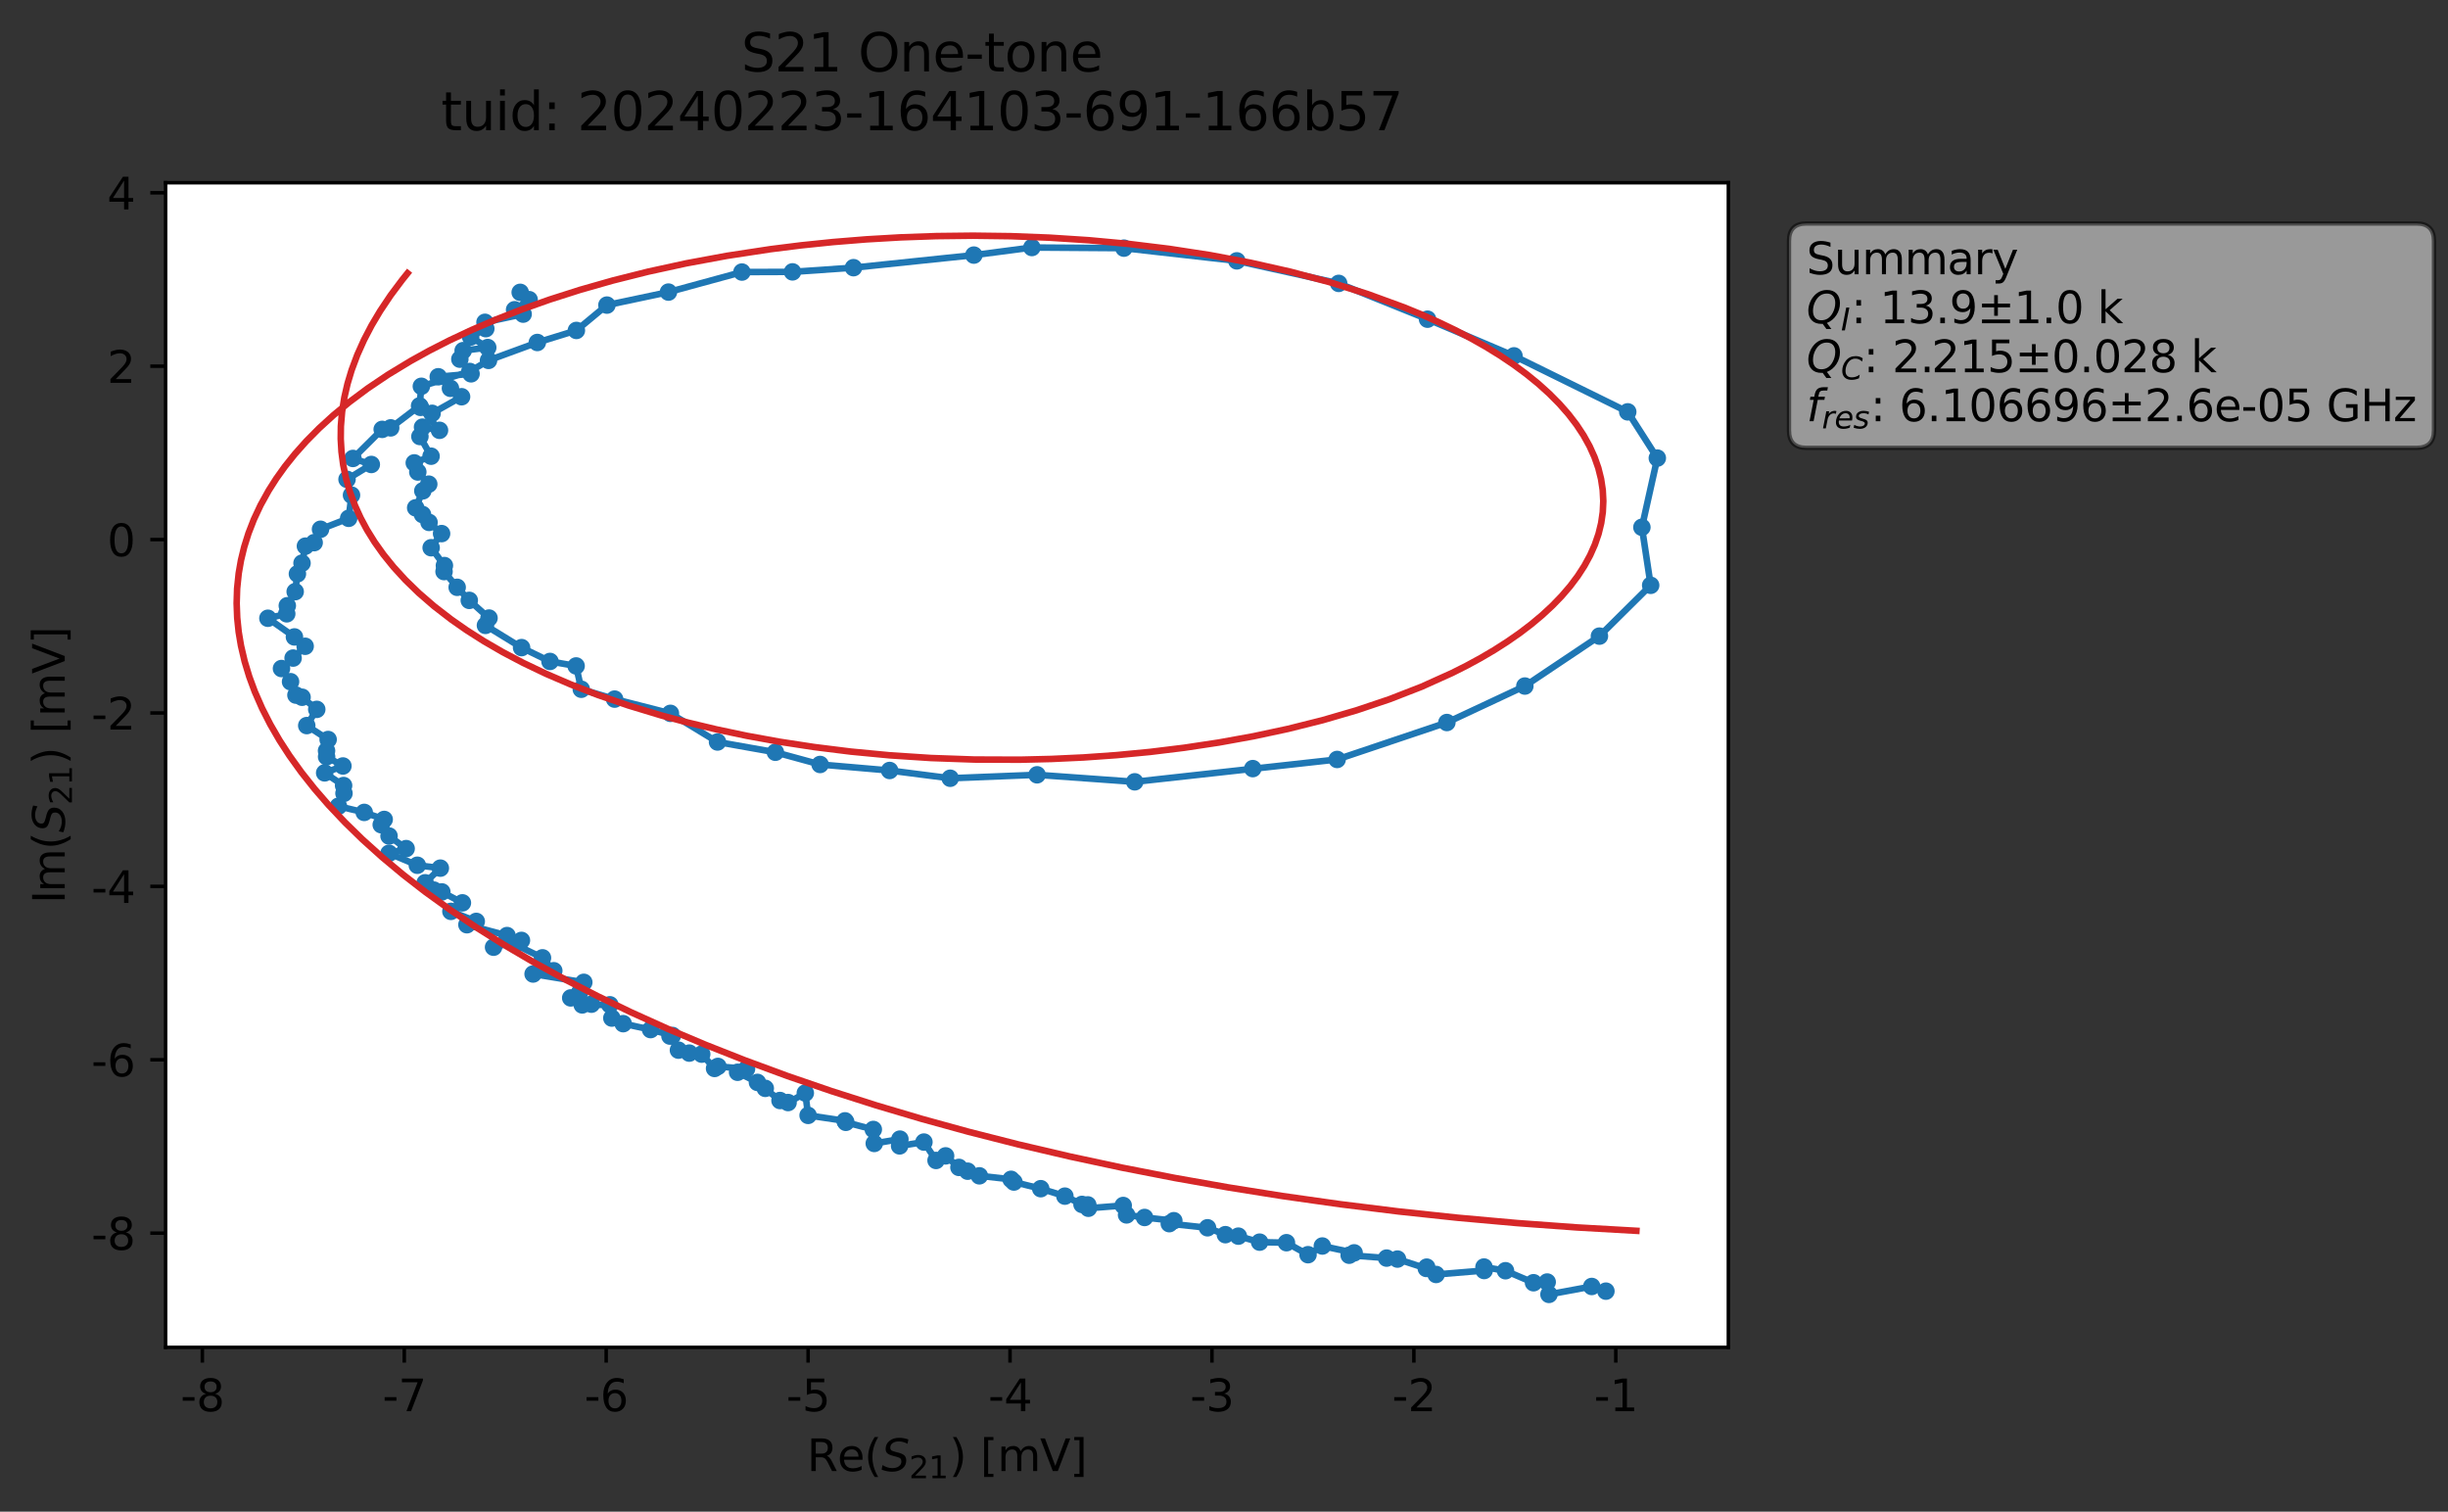<?xml version="1.0" encoding="utf-8" standalone="no"?>
<!DOCTYPE svg PUBLIC "-//W3C//DTD SVG 1.1//EN"
  "http://www.w3.org/Graphics/SVG/1.1/DTD/svg11.dtd">
<svg xmlns:xlink="http://www.w3.org/1999/xlink" width="559.424pt" height="345.428pt" viewBox="0 0 559.424 345.428" xmlns="http://www.w3.org/2000/svg" version="1.1">
 <rect x="0" y="0" width="559.424" height="345.428" fill="#333333" stroke="none"/>
 <defs>
  <style type="text/css">*{stroke-linejoin: round; stroke-linecap: butt}</style>
 </defs>
 <g id="figure_1">
  <g id="patch_1">
   <path d="M 0 345.428 
L 559.424 345.428 
L 559.424 -0 
L 0 -0 
L 0 345.428 
z
" style="fill: none; opacity: 0"/>
  </g>
  <g id="axes_1">
   <g id="patch_2">
    <path d="M 37.848 307.872 
L 394.968 307.872 
L 394.968 41.76 
L 37.848 41.76 
z
" style="fill: #ffffff"/>
   </g>
   <g id="matplotlib.axis_1">
    <g id="xtick_1">
     <g id="line2d_1">
      <defs>
       <path id="m33cc1e5e17" d="M 0 0 
L 0 3.5 
" style="stroke: #000000; stroke-width: 0.8"/>
      </defs>
      <g>
       <use xlink:href="#m33cc1e5e17" x="46.24" y="307.872" style="stroke: #000000; stroke-width: 0.8"/>
      </g>
     </g>
     <g id="text_1">
      <!-- -8 -->
      <g transform="translate(41.255 322.47) scale(0.1 -0.1)">
       <defs>
        <path id="DejaVuSans-2d" d="M 313 2009 
L 1997 2009 
L 1997 1497 
L 313 1497 
L 313 2009 
z
" transform="scale(0.016)"/>
        <path id="DejaVuSans-38" d="M 2034 2216 
Q 1584 2216 1326 1975 
Q 1069 1734 1069 1313 
Q 1069 891 1326 650 
Q 1584 409 2034 409 
Q 2484 409 2743 651 
Q 3003 894 3003 1313 
Q 3003 1734 2745 1975 
Q 2488 2216 2034 2216 
z
M 1403 2484 
Q 997 2584 770 2862 
Q 544 3141 544 3541 
Q 544 4100 942 4425 
Q 1341 4750 2034 4750 
Q 2731 4750 3128 4425 
Q 3525 4100 3525 3541 
Q 3525 3141 3298 2862 
Q 3072 2584 2669 2484 
Q 3125 2378 3379 2068 
Q 3634 1759 3634 1313 
Q 3634 634 3220 271 
Q 2806 -91 2034 -91 
Q 1263 -91 848 271 
Q 434 634 434 1313 
Q 434 1759 690 2068 
Q 947 2378 1403 2484 
z
M 1172 3481 
Q 1172 3119 1398 2916 
Q 1625 2713 2034 2713 
Q 2441 2713 2670 2916 
Q 2900 3119 2900 3481 
Q 2900 3844 2670 4047 
Q 2441 4250 2034 4250 
Q 1625 4250 1398 4047 
Q 1172 3844 1172 3481 
z
" transform="scale(0.016)"/>
       </defs>
       <use xlink:href="#DejaVuSans-2d"/>
       <use xlink:href="#DejaVuSans-38" x="36.084"/>
      </g>
     </g>
    </g>
    <g id="xtick_2">
     <g id="line2d_2">
      <g>
       <use xlink:href="#m33cc1e5e17" x="92.384" y="307.872" style="stroke: #000000; stroke-width: 0.8"/>
      </g>
     </g>
     <g id="text_2">
      <!-- -7 -->
      <g transform="translate(87.399 322.47) scale(0.1 -0.1)">
       <defs>
        <path id="DejaVuSans-37" d="M 525 4666 
L 3525 4666 
L 3525 4397 
L 1831 0 
L 1172 0 
L 2766 4134 
L 525 4134 
L 525 4666 
z
" transform="scale(0.016)"/>
       </defs>
       <use xlink:href="#DejaVuSans-2d"/>
       <use xlink:href="#DejaVuSans-37" x="36.084"/>
      </g>
     </g>
    </g>
    <g id="xtick_3">
     <g id="line2d_3">
      <g>
       <use xlink:href="#m33cc1e5e17" x="138.527" y="307.872" style="stroke: #000000; stroke-width: 0.8"/>
      </g>
     </g>
     <g id="text_3">
      <!-- -6 -->
      <g transform="translate(133.542 322.47) scale(0.1 -0.1)">
       <defs>
        <path id="DejaVuSans-36" d="M 2113 2584 
Q 1688 2584 1439 2293 
Q 1191 2003 1191 1497 
Q 1191 994 1439 701 
Q 1688 409 2113 409 
Q 2538 409 2786 701 
Q 3034 994 3034 1497 
Q 3034 2003 2786 2293 
Q 2538 2584 2113 2584 
z
M 3366 4563 
L 3366 3988 
Q 3128 4100 2886 4159 
Q 2644 4219 2406 4219 
Q 1781 4219 1451 3797 
Q 1122 3375 1075 2522 
Q 1259 2794 1537 2939 
Q 1816 3084 2150 3084 
Q 2853 3084 3261 2657 
Q 3669 2231 3669 1497 
Q 3669 778 3244 343 
Q 2819 -91 2113 -91 
Q 1303 -91 875 529 
Q 447 1150 447 2328 
Q 447 3434 972 4092 
Q 1497 4750 2381 4750 
Q 2619 4750 2861 4703 
Q 3103 4656 3366 4563 
z
" transform="scale(0.016)"/>
       </defs>
       <use xlink:href="#DejaVuSans-2d"/>
       <use xlink:href="#DejaVuSans-36" x="36.084"/>
      </g>
     </g>
    </g>
    <g id="xtick_4">
     <g id="line2d_4">
      <g>
       <use xlink:href="#m33cc1e5e17" x="184.671" y="307.872" style="stroke: #000000; stroke-width: 0.8"/>
      </g>
     </g>
     <g id="text_4">
      <!-- -5 -->
      <g transform="translate(179.686 322.47) scale(0.1 -0.1)">
       <defs>
        <path id="DejaVuSans-35" d="M 691 4666 
L 3169 4666 
L 3169 4134 
L 1269 4134 
L 1269 2991 
Q 1406 3038 1543 3061 
Q 1681 3084 1819 3084 
Q 2600 3084 3056 2656 
Q 3513 2228 3513 1497 
Q 3513 744 3044 326 
Q 2575 -91 1722 -91 
Q 1428 -91 1123 -41 
Q 819 9 494 109 
L 494 744 
Q 775 591 1075 516 
Q 1375 441 1709 441 
Q 2250 441 2565 725 
Q 2881 1009 2881 1497 
Q 2881 1984 2565 2268 
Q 2250 2553 1709 2553 
Q 1456 2553 1204 2497 
Q 953 2441 691 2322 
L 691 4666 
z
" transform="scale(0.016)"/>
       </defs>
       <use xlink:href="#DejaVuSans-2d"/>
       <use xlink:href="#DejaVuSans-35" x="36.084"/>
      </g>
     </g>
    </g>
    <g id="xtick_5">
     <g id="line2d_5">
      <g>
       <use xlink:href="#m33cc1e5e17" x="230.814" y="307.872" style="stroke: #000000; stroke-width: 0.8"/>
      </g>
     </g>
     <g id="text_5">
      <!-- -4 -->
      <g transform="translate(225.829 322.47) scale(0.1 -0.1)">
       <defs>
        <path id="DejaVuSans-34" d="M 2419 4116 
L 825 1625 
L 2419 1625 
L 2419 4116 
z
M 2253 4666 
L 3047 4666 
L 3047 1625 
L 3713 1625 
L 3713 1100 
L 3047 1100 
L 3047 0 
L 2419 0 
L 2419 1100 
L 313 1100 
L 313 1709 
L 2253 4666 
z
" transform="scale(0.016)"/>
       </defs>
       <use xlink:href="#DejaVuSans-2d"/>
       <use xlink:href="#DejaVuSans-34" x="36.084"/>
      </g>
     </g>
    </g>
    <g id="xtick_6">
     <g id="line2d_6">
      <g>
       <use xlink:href="#m33cc1e5e17" x="276.958" y="307.872" style="stroke: #000000; stroke-width: 0.8"/>
      </g>
     </g>
     <g id="text_6">
      <!-- -3 -->
      <g transform="translate(271.973 322.47) scale(0.1 -0.1)">
       <defs>
        <path id="DejaVuSans-33" d="M 2597 2516 
Q 3050 2419 3304 2112 
Q 3559 1806 3559 1356 
Q 3559 666 3084 287 
Q 2609 -91 1734 -91 
Q 1441 -91 1130 -33 
Q 819 25 488 141 
L 488 750 
Q 750 597 1062 519 
Q 1375 441 1716 441 
Q 2309 441 2620 675 
Q 2931 909 2931 1356 
Q 2931 1769 2642 2001 
Q 2353 2234 1838 2234 
L 1294 2234 
L 1294 2753 
L 1863 2753 
Q 2328 2753 2575 2939 
Q 2822 3125 2822 3475 
Q 2822 3834 2567 4026 
Q 2313 4219 1838 4219 
Q 1578 4219 1281 4162 
Q 984 4106 628 3988 
L 628 4550 
Q 988 4650 1302 4700 
Q 1616 4750 1894 4750 
Q 2613 4750 3031 4423 
Q 3450 4097 3450 3541 
Q 3450 3153 3228 2886 
Q 3006 2619 2597 2516 
z
" transform="scale(0.016)"/>
       </defs>
       <use xlink:href="#DejaVuSans-2d"/>
       <use xlink:href="#DejaVuSans-33" x="36.084"/>
      </g>
     </g>
    </g>
    <g id="xtick_7">
     <g id="line2d_7">
      <g>
       <use xlink:href="#m33cc1e5e17" x="323.101" y="307.872" style="stroke: #000000; stroke-width: 0.8"/>
      </g>
     </g>
     <g id="text_7">
      <!-- -2 -->
      <g transform="translate(318.116 322.47) scale(0.1 -0.1)">
       <defs>
        <path id="DejaVuSans-32" d="M 1228 531 
L 3431 531 
L 3431 0 
L 469 0 
L 469 531 
Q 828 903 1448 1529 
Q 2069 2156 2228 2338 
Q 2531 2678 2651 2914 
Q 2772 3150 2772 3378 
Q 2772 3750 2511 3984 
Q 2250 4219 1831 4219 
Q 1534 4219 1204 4116 
Q 875 4013 500 3803 
L 500 4441 
Q 881 4594 1212 4672 
Q 1544 4750 1819 4750 
Q 2544 4750 2975 4387 
Q 3406 4025 3406 3419 
Q 3406 3131 3298 2873 
Q 3191 2616 2906 2266 
Q 2828 2175 2409 1742 
Q 1991 1309 1228 531 
z
" transform="scale(0.016)"/>
       </defs>
       <use xlink:href="#DejaVuSans-2d"/>
       <use xlink:href="#DejaVuSans-32" x="36.084"/>
      </g>
     </g>
    </g>
    <g id="xtick_8">
     <g id="line2d_8">
      <g>
       <use xlink:href="#m33cc1e5e17" x="369.245" y="307.872" style="stroke: #000000; stroke-width: 0.8"/>
      </g>
     </g>
     <g id="text_8">
      <!-- -1 -->
      <g transform="translate(364.26 322.47) scale(0.1 -0.1)">
       <defs>
        <path id="DejaVuSans-31" d="M 794 531 
L 1825 531 
L 1825 4091 
L 703 3866 
L 703 4441 
L 1819 4666 
L 2450 4666 
L 2450 531 
L 3481 531 
L 3481 0 
L 794 0 
L 794 531 
z
" transform="scale(0.016)"/>
       </defs>
       <use xlink:href="#DejaVuSans-2d"/>
       <use xlink:href="#DejaVuSans-31" x="36.084"/>
      </g>
     </g>
    </g>
    <g id="text_9">
     <!-- Re$(S_{21})$ [mV] -->
     <g transform="translate(184.408 336.149) scale(0.1 -0.1)">
      <defs>
       <path id="DejaVuSans-52" d="M 2841 2188 
Q 3044 2119 3236 1894 
Q 3428 1669 3622 1275 
L 4263 0 
L 3584 0 
L 2988 1197 
Q 2756 1666 2539 1819 
Q 2322 1972 1947 1972 
L 1259 1972 
L 1259 0 
L 628 0 
L 628 4666 
L 2053 4666 
Q 2853 4666 3247 4331 
Q 3641 3997 3641 3322 
Q 3641 2881 3436 2590 
Q 3231 2300 2841 2188 
z
M 1259 4147 
L 1259 2491 
L 2053 2491 
Q 2509 2491 2742 2702 
Q 2975 2913 2975 3322 
Q 2975 3731 2742 3939 
Q 2509 4147 2053 4147 
L 1259 4147 
z
" transform="scale(0.016)"/>
       <path id="DejaVuSans-65" d="M 3597 1894 
L 3597 1613 
L 953 1613 
Q 991 1019 1311 708 
Q 1631 397 2203 397 
Q 2534 397 2845 478 
Q 3156 559 3463 722 
L 3463 178 
Q 3153 47 2828 -22 
Q 2503 -91 2169 -91 
Q 1331 -91 842 396 
Q 353 884 353 1716 
Q 353 2575 817 3079 
Q 1281 3584 2069 3584 
Q 2775 3584 3186 3129 
Q 3597 2675 3597 1894 
z
M 3022 2063 
Q 3016 2534 2758 2815 
Q 2500 3097 2075 3097 
Q 1594 3097 1305 2825 
Q 1016 2553 972 2059 
L 3022 2063 
z
" transform="scale(0.016)"/>
       <path id="DejaVuSans-28" d="M 1984 4856 
Q 1566 4138 1362 3434 
Q 1159 2731 1159 2009 
Q 1159 1288 1364 580 
Q 1569 -128 1984 -844 
L 1484 -844 
Q 1016 -109 783 600 
Q 550 1309 550 2009 
Q 550 2706 781 3412 
Q 1013 4119 1484 4856 
L 1984 4856 
z
" transform="scale(0.016)"/>
       <path id="DejaVuSans-Oblique-53" d="M 3859 4513 
L 3738 3897 
Q 3422 4066 3111 4152 
Q 2800 4238 2509 4238 
Q 1944 4238 1609 3991 
Q 1275 3744 1275 3334 
Q 1275 3109 1398 2989 
Q 1522 2869 2034 2731 
L 2413 2638 
Q 3053 2472 3303 2217 
Q 3553 1963 3553 1503 
Q 3553 797 2998 353 
Q 2444 -91 1538 -91 
Q 1166 -91 791 -17 
Q 416 56 38 206 
L 166 856 
Q 513 641 861 531 
Q 1209 422 1556 422 
Q 2147 422 2503 684 
Q 2859 947 2859 1369 
Q 2859 1650 2717 1795 
Q 2575 1941 2106 2059 
L 1728 2156 
Q 1081 2325 845 2545 
Q 609 2766 609 3163 
Q 609 3859 1145 4304 
Q 1681 4750 2541 4750 
Q 2875 4750 3203 4690 
Q 3531 4631 3859 4513 
z
" transform="scale(0.016)"/>
       <path id="DejaVuSans-29" d="M 513 4856 
L 1013 4856 
Q 1481 4119 1714 3412 
Q 1947 2706 1947 2009 
Q 1947 1309 1714 600 
Q 1481 -109 1013 -844 
L 513 -844 
Q 928 -128 1133 580 
Q 1338 1288 1338 2009 
Q 1338 2731 1133 3434 
Q 928 4138 513 4856 
z
" transform="scale(0.016)"/>
       <path id="DejaVuSans-20" transform="scale(0.016)"/>
       <path id="DejaVuSans-5b" d="M 550 4863 
L 1875 4863 
L 1875 4416 
L 1125 4416 
L 1125 -397 
L 1875 -397 
L 1875 -844 
L 550 -844 
L 550 4863 
z
" transform="scale(0.016)"/>
       <path id="DejaVuSans-6d" d="M 3328 2828 
Q 3544 3216 3844 3400 
Q 4144 3584 4550 3584 
Q 5097 3584 5394 3201 
Q 5691 2819 5691 2113 
L 5691 0 
L 5113 0 
L 5113 2094 
Q 5113 2597 4934 2840 
Q 4756 3084 4391 3084 
Q 3944 3084 3684 2787 
Q 3425 2491 3425 1978 
L 3425 0 
L 2847 0 
L 2847 2094 
Q 2847 2600 2669 2842 
Q 2491 3084 2119 3084 
Q 1678 3084 1418 2786 
Q 1159 2488 1159 1978 
L 1159 0 
L 581 0 
L 581 3500 
L 1159 3500 
L 1159 2956 
Q 1356 3278 1631 3431 
Q 1906 3584 2284 3584 
Q 2666 3584 2933 3390 
Q 3200 3197 3328 2828 
z
" transform="scale(0.016)"/>
       <path id="DejaVuSans-56" d="M 1831 0 
L 50 4666 
L 709 4666 
L 2188 738 
L 3669 4666 
L 4325 4666 
L 2547 0 
L 1831 0 
z
" transform="scale(0.016)"/>
       <path id="DejaVuSans-5d" d="M 1947 4863 
L 1947 -844 
L 622 -844 
L 622 -397 
L 1369 -397 
L 1369 4416 
L 622 4416 
L 622 4863 
L 1947 4863 
z
" transform="scale(0.016)"/>
      </defs>
      <use xlink:href="#DejaVuSans-52" transform="translate(0 0.016)"/>
      <use xlink:href="#DejaVuSans-65" transform="translate(69.482 0.016)"/>
      <use xlink:href="#DejaVuSans-28" transform="translate(131.006 0.016)"/>
      <use xlink:href="#DejaVuSans-Oblique-53" transform="translate(170.02 0.016)"/>
      <use xlink:href="#DejaVuSans-32" transform="translate(233.496 -16.391) scale(0.7)"/>
      <use xlink:href="#DejaVuSans-31" transform="translate(278.032 -16.391) scale(0.7)"/>
      <use xlink:href="#DejaVuSans-29" transform="translate(325.303 0.016)"/>
      <use xlink:href="#DejaVuSans-20" transform="translate(364.316 0.016)"/>
      <use xlink:href="#DejaVuSans-5b" transform="translate(396.104 0.016)"/>
      <use xlink:href="#DejaVuSans-6d" transform="translate(435.117 0.016)"/>
      <use xlink:href="#DejaVuSans-56" transform="translate(532.529 0.016)"/>
      <use xlink:href="#DejaVuSans-5d" transform="translate(600.938 0.016)"/>
     </g>
    </g>
   </g>
   <g id="matplotlib.axis_2">
    <g id="ytick_1">
     <g id="line2d_9">
      <defs>
       <path id="m93d281e2b8" d="M 0 0 
L -3.5 0 
" style="stroke: #000000; stroke-width: 0.8"/>
      </defs>
      <g>
       <use xlink:href="#m93d281e2b8" x="37.848" y="281.78" style="stroke: #000000; stroke-width: 0.8"/>
      </g>
     </g>
     <g id="text_10">
      <!-- -8 -->
      <g transform="translate(20.878 285.58) scale(0.1 -0.1)">
       <use xlink:href="#DejaVuSans-2d"/>
       <use xlink:href="#DejaVuSans-38" x="36.084"/>
      </g>
     </g>
    </g>
    <g id="ytick_2">
     <g id="line2d_10">
      <g>
       <use xlink:href="#m93d281e2b8" x="37.848" y="242.159" style="stroke: #000000; stroke-width: 0.8"/>
      </g>
     </g>
     <g id="text_11">
      <!-- -6 -->
      <g transform="translate(20.878 245.958) scale(0.1 -0.1)">
       <use xlink:href="#DejaVuSans-2d"/>
       <use xlink:href="#DejaVuSans-36" x="36.084"/>
      </g>
     </g>
    </g>
    <g id="ytick_3">
     <g id="line2d_11">
      <g>
       <use xlink:href="#m93d281e2b8" x="37.848" y="202.537" style="stroke: #000000; stroke-width: 0.8"/>
      </g>
     </g>
     <g id="text_12">
      <!-- -4 -->
      <g transform="translate(20.878 206.337) scale(0.1 -0.1)">
       <use xlink:href="#DejaVuSans-2d"/>
       <use xlink:href="#DejaVuSans-34" x="36.084"/>
      </g>
     </g>
    </g>
    <g id="ytick_4">
     <g id="line2d_12">
      <g>
       <use xlink:href="#m93d281e2b8" x="37.848" y="162.916" style="stroke: #000000; stroke-width: 0.8"/>
      </g>
     </g>
     <g id="text_13">
      <!-- -2 -->
      <g transform="translate(20.878 166.715) scale(0.1 -0.1)">
       <use xlink:href="#DejaVuSans-2d"/>
       <use xlink:href="#DejaVuSans-32" x="36.084"/>
      </g>
     </g>
    </g>
    <g id="ytick_5">
     <g id="line2d_13">
      <g>
       <use xlink:href="#m93d281e2b8" x="37.848" y="123.295" style="stroke: #000000; stroke-width: 0.8"/>
      </g>
     </g>
     <g id="text_14">
      <!-- 0 -->
      <g transform="translate(24.486 127.094) scale(0.1 -0.1)">
       <defs>
        <path id="DejaVuSans-30" d="M 2034 4250 
Q 1547 4250 1301 3770 
Q 1056 3291 1056 2328 
Q 1056 1369 1301 889 
Q 1547 409 2034 409 
Q 2525 409 2770 889 
Q 3016 1369 3016 2328 
Q 3016 3291 2770 3770 
Q 2525 4250 2034 4250 
z
M 2034 4750 
Q 2819 4750 3233 4129 
Q 3647 3509 3647 2328 
Q 3647 1150 3233 529 
Q 2819 -91 2034 -91 
Q 1250 -91 836 529 
Q 422 1150 422 2328 
Q 422 3509 836 4129 
Q 1250 4750 2034 4750 
z
" transform="scale(0.016)"/>
       </defs>
       <use xlink:href="#DejaVuSans-30"/>
      </g>
     </g>
    </g>
    <g id="ytick_6">
     <g id="line2d_14">
      <g>
       <use xlink:href="#m93d281e2b8" x="37.848" y="83.673" style="stroke: #000000; stroke-width: 0.8"/>
      </g>
     </g>
     <g id="text_15">
      <!-- 2 -->
      <g transform="translate(24.486 87.472) scale(0.1 -0.1)">
       <use xlink:href="#DejaVuSans-32"/>
      </g>
     </g>
    </g>
    <g id="ytick_7">
     <g id="line2d_15">
      <g>
       <use xlink:href="#m93d281e2b8" x="37.848" y="44.052" style="stroke: #000000; stroke-width: 0.8"/>
      </g>
     </g>
     <g id="text_16">
      <!-- 4 -->
      <g transform="translate(24.486 47.851) scale(0.1 -0.1)">
       <use xlink:href="#DejaVuSans-34"/>
      </g>
     </g>
    </g>
    <g id="text_17">
     <!-- Im$(S_{21})$ [mV] -->
     <g transform="translate(14.798 206.466) rotate(-90) scale(0.1 -0.1)">
      <defs>
       <path id="DejaVuSans-49" d="M 628 4666 
L 1259 4666 
L 1259 0 
L 628 0 
L 628 4666 
z
" transform="scale(0.016)"/>
      </defs>
      <use xlink:href="#DejaVuSans-49" transform="translate(0 0.016)"/>
      <use xlink:href="#DejaVuSans-6d" transform="translate(25.867 0.016)"/>
      <use xlink:href="#DejaVuSans-28" transform="translate(123.279 0.016)"/>
      <use xlink:href="#DejaVuSans-Oblique-53" transform="translate(162.293 0.016)"/>
      <use xlink:href="#DejaVuSans-32" transform="translate(225.77 -16.391) scale(0.7)"/>
      <use xlink:href="#DejaVuSans-31" transform="translate(270.306 -16.391) scale(0.7)"/>
      <use xlink:href="#DejaVuSans-29" transform="translate(317.576 0.016)"/>
      <use xlink:href="#DejaVuSans-20" transform="translate(356.59 0.016)"/>
      <use xlink:href="#DejaVuSans-5b" transform="translate(388.377 0.016)"/>
      <use xlink:href="#DejaVuSans-6d" transform="translate(427.391 0.016)"/>
      <use xlink:href="#DejaVuSans-56" transform="translate(524.803 0.016)"/>
      <use xlink:href="#DejaVuSans-5d" transform="translate(593.211 0.016)"/>
     </g>
    </g>
   </g>
   <g id="line2d_16">
    <path d="M 366.987 295.037 
L 363.75 293.966 
L 353.974 295.776 
L 353.568 292.952 
L 350.445 293.112 
L 344.039 290.37 
L 339.127 289.522 
L 339.165 290.32 
L 328.179 291.224 
L 326.033 289.549 
L 325.946 289.846 
L 319.357 287.705 
L 316.873 287.481 
L 308.315 286.824 
L 309.453 286.285 
L 302.183 284.721 
L 298.914 286.704 
L 293.987 283.964 
L 287.859 283.838 
L 282.992 282.466 
L 280.031 282.128 
L 275.948 280.555 
L 267.209 279.612 
L 268.246 278.938 
L 261.559 278.201 
L 257.445 277.612 
L 256.681 275.46 
L 248.723 276.093 
L 248.588 275.325 
L 247.263 275.216 
L 243.351 273.324 
L 237.833 271.62 
L 231.703 270.1 
L 231.051 269.482 
L 223.809 268.682 
L 219.14 266.757 
L 216.094 264.124 
L 213.91 265.169 
L 211.14 260.97 
L 205.581 261.843 
L 205.649 260.295 
L 199.789 261.283 
L 199.573 258.088 
L 193.292 256.457 
L 193.106 256.121 
L 184.672 254.872 
L 184.031 249.764 
L 180.096 251.939 
L 178.247 251.474 
L 173.096 247.337 
L 168.555 245.02 
L 170.598 244.245 
L 164.066 243.681 
L 163.292 244.147 
L 160.358 240.878 
L 157.514 240.641 
L 155.037 239.965 
L 153.104 236.753 
L 153.678 236.615 
L 148.675 235.266 
L 142.413 233.913 
L 139.82 232.635 
L 139.365 229.6 
L 133.051 229.629 
L 135.157 229.462 
L 130.421 228.028 
L 132.421 226.872 
L 133.413 224.469 
L 121.823 222.564 
L 126.552 221.819 
L 123.971 218.87 
L 117.752 215.84 
L 119.163 214.889 
L 112.79 216.443 
L 115.873 213.783 
L 106.702 211.305 
L 108.838 210.545 
L 103.042 208.254 
L 105.672 206.306 
L 100.97 203.806 
L 99.137 203.392 
L 97.154 201.725 
L 100.63 198.375 
L 95.371 197.715 
L 88.891 194.986 
L 92.813 193.911 
L 88.904 191.033 
L 87.119 188.454 
L 87.798 187.248 
L 83.237 185.639 
L 77.336 184.228 
L 78.608 181.28 
L 78.52 179.501 
L 74.194 176.606 
L 78.366 175.033 
L 74.638 172.917 
L 74.623 171.555 
L 74.986 168.982 
L 70.1 165.8 
L 72.388 162.095 
L 69.03 159.324 
L 67.627 158.835 
L 66.398 155.771 
L 64.327 152.765 
L 66.981 150.376 
L 69.736 147.677 
L 67.286 145.542 
L 61.221 141.275 
L 65.528 140.26 
L 65.657 138.41 
L 67.456 135.198 
L 67.966 131.129 
L 69.018 128.685 
L 69.795 124.794 
L 71.795 123.998 
L 73.244 120.941 
L 79.677 118.44 
L 80.328 113.141 
L 79.304 109.534 
L 84.856 106.136 
L 80.652 104.758 
L 87.339 98.114 
L 89.28 97.771 
L 95.883 92.744 
L 96.289 88.271 
L 107.363 84.887 
L 111.64 82.353 
L 122.792 78.261 
L 131.719 75.508 
L 138.697 69.716 
L 152.756 66.746 
L 169.55 62.166 
L 181.107 62.125 
L 195.044 61.164 
L 222.548 58.292 
L 235.807 56.559 
L 256.846 56.703 
L 282.642 59.609 
L 305.921 64.757 
L 326.223 72.936 
L 345.977 81.318 
L 371.975 94.112 
L 378.736 104.678 
L 375.212 120.488 
L 377.217 133.746 
L 365.506 145.358 
L 348.464 156.765 
L 330.647 165.101 
L 305.566 173.54 
L 259.31 178.651 
L 236.992 177.048 
L 217.143 177.834 
L 203.302 176.061 
L 187.411 174.688 
L 177.19 171.894 
L 163.969 169.548 
L 153.208 163.006 
L 140.455 159.749 
L 132.839 157.498 
L 131.656 152.171 
L 125.685 151.145 
L 119.192 147.982 
L 110.934 142.907 
L 111.75 141.228 
L 107.242 137.189 
L 104.474 134.205 
L 101.474 130.609 
L 101.558 129.236 
L 98.529 125.16 
L 100.913 121.931 
L 98.047 119.372 
L 96.555 117.573 
L 94.991 116.043 
L 96.624 112.162 
L 97.982 110.631 
L 95.477 107.852 
L 94.672 105.773 
L 98.512 104.244 
L 95.959 99.748 
L 96.556 97.604 
L 100.439 98.329 
L 96.091 93.085 
L 98.745 94.447 
L 105.482 90.656 
L 102.936 88.733 
L 100.151 86.091 
L 107.648 85.419 
L 105.086 82.073 
L 105.842 80.121 
L 111.461 79.415 
L 107.559 77.008 
L 111.016 75.103 
L 110.832 73.652 
L 119.551 71.778 
L 117.594 70.779 
L 120.921 68.474 
L 118.877 66.804 
L 118.877 66.804 
" clip-path="url(#p8089ddc9e3)" style="fill: none; stroke: #1f77b4; stroke-width: 1.5; stroke-linecap: square"/>
    <defs>
     <path id="m492f784d96" d="M 0 1.5 
C 0.398 1.5 0.779 1.342 1.061 1.061 
C 1.342 0.779 1.5 0.398 1.5 0 
C 1.5 -0.398 1.342 -0.779 1.061 -1.061 
C 0.779 -1.342 0.398 -1.5 0 -1.5 
C -0.398 -1.5 -0.779 -1.342 -1.061 -1.061 
C -1.342 -0.779 -1.5 -0.398 -1.5 0 
C -1.5 0.398 -1.342 0.779 -1.061 1.061 
C -0.779 1.342 -0.398 1.5 0 1.5 
z
" style="stroke: #1f77b4"/>
    </defs>
    <g clip-path="url(#p8089ddc9e3)">
     <use xlink:href="#m492f784d96" x="366.987" y="295.037" style="fill: #1f77b4; stroke: #1f77b4"/>
     <use xlink:href="#m492f784d96" x="363.75" y="293.966" style="fill: #1f77b4; stroke: #1f77b4"/>
     <use xlink:href="#m492f784d96" x="353.974" y="295.776" style="fill: #1f77b4; stroke: #1f77b4"/>
     <use xlink:href="#m492f784d96" x="353.568" y="292.952" style="fill: #1f77b4; stroke: #1f77b4"/>
     <use xlink:href="#m492f784d96" x="350.445" y="293.112" style="fill: #1f77b4; stroke: #1f77b4"/>
     <use xlink:href="#m492f784d96" x="344.039" y="290.37" style="fill: #1f77b4; stroke: #1f77b4"/>
     <use xlink:href="#m492f784d96" x="339.127" y="289.522" style="fill: #1f77b4; stroke: #1f77b4"/>
     <use xlink:href="#m492f784d96" x="339.165" y="290.32" style="fill: #1f77b4; stroke: #1f77b4"/>
     <use xlink:href="#m492f784d96" x="328.179" y="291.224" style="fill: #1f77b4; stroke: #1f77b4"/>
     <use xlink:href="#m492f784d96" x="326.033" y="289.549" style="fill: #1f77b4; stroke: #1f77b4"/>
     <use xlink:href="#m492f784d96" x="325.946" y="289.846" style="fill: #1f77b4; stroke: #1f77b4"/>
     <use xlink:href="#m492f784d96" x="319.357" y="287.705" style="fill: #1f77b4; stroke: #1f77b4"/>
     <use xlink:href="#m492f784d96" x="316.873" y="287.481" style="fill: #1f77b4; stroke: #1f77b4"/>
     <use xlink:href="#m492f784d96" x="308.315" y="286.824" style="fill: #1f77b4; stroke: #1f77b4"/>
     <use xlink:href="#m492f784d96" x="309.453" y="286.285" style="fill: #1f77b4; stroke: #1f77b4"/>
     <use xlink:href="#m492f784d96" x="302.183" y="284.721" style="fill: #1f77b4; stroke: #1f77b4"/>
     <use xlink:href="#m492f784d96" x="298.914" y="286.704" style="fill: #1f77b4; stroke: #1f77b4"/>
     <use xlink:href="#m492f784d96" x="293.987" y="283.964" style="fill: #1f77b4; stroke: #1f77b4"/>
     <use xlink:href="#m492f784d96" x="287.859" y="283.838" style="fill: #1f77b4; stroke: #1f77b4"/>
     <use xlink:href="#m492f784d96" x="282.992" y="282.466" style="fill: #1f77b4; stroke: #1f77b4"/>
     <use xlink:href="#m492f784d96" x="280.031" y="282.128" style="fill: #1f77b4; stroke: #1f77b4"/>
     <use xlink:href="#m492f784d96" x="275.948" y="280.555" style="fill: #1f77b4; stroke: #1f77b4"/>
     <use xlink:href="#m492f784d96" x="267.209" y="279.612" style="fill: #1f77b4; stroke: #1f77b4"/>
     <use xlink:href="#m492f784d96" x="268.246" y="278.938" style="fill: #1f77b4; stroke: #1f77b4"/>
     <use xlink:href="#m492f784d96" x="261.559" y="278.201" style="fill: #1f77b4; stroke: #1f77b4"/>
     <use xlink:href="#m492f784d96" x="257.445" y="277.612" style="fill: #1f77b4; stroke: #1f77b4"/>
     <use xlink:href="#m492f784d96" x="256.681" y="275.46" style="fill: #1f77b4; stroke: #1f77b4"/>
     <use xlink:href="#m492f784d96" x="248.723" y="276.093" style="fill: #1f77b4; stroke: #1f77b4"/>
     <use xlink:href="#m492f784d96" x="248.588" y="275.325" style="fill: #1f77b4; stroke: #1f77b4"/>
     <use xlink:href="#m492f784d96" x="247.263" y="275.216" style="fill: #1f77b4; stroke: #1f77b4"/>
     <use xlink:href="#m492f784d96" x="243.351" y="273.324" style="fill: #1f77b4; stroke: #1f77b4"/>
     <use xlink:href="#m492f784d96" x="237.833" y="271.62" style="fill: #1f77b4; stroke: #1f77b4"/>
     <use xlink:href="#m492f784d96" x="231.703" y="270.1" style="fill: #1f77b4; stroke: #1f77b4"/>
     <use xlink:href="#m492f784d96" x="231.051" y="269.482" style="fill: #1f77b4; stroke: #1f77b4"/>
     <use xlink:href="#m492f784d96" x="223.809" y="268.682" style="fill: #1f77b4; stroke: #1f77b4"/>
     <use xlink:href="#m492f784d96" x="221.132" y="267.624" style="fill: #1f77b4; stroke: #1f77b4"/>
     <use xlink:href="#m492f784d96" x="219.14" y="266.757" style="fill: #1f77b4; stroke: #1f77b4"/>
     <use xlink:href="#m492f784d96" x="216.094" y="264.124" style="fill: #1f77b4; stroke: #1f77b4"/>
     <use xlink:href="#m492f784d96" x="213.91" y="265.169" style="fill: #1f77b4; stroke: #1f77b4"/>
     <use xlink:href="#m492f784d96" x="211.14" y="260.97" style="fill: #1f77b4; stroke: #1f77b4"/>
     <use xlink:href="#m492f784d96" x="205.581" y="261.843" style="fill: #1f77b4; stroke: #1f77b4"/>
     <use xlink:href="#m492f784d96" x="205.649" y="260.295" style="fill: #1f77b4; stroke: #1f77b4"/>
     <use xlink:href="#m492f784d96" x="199.789" y="261.283" style="fill: #1f77b4; stroke: #1f77b4"/>
     <use xlink:href="#m492f784d96" x="199.573" y="258.088" style="fill: #1f77b4; stroke: #1f77b4"/>
     <use xlink:href="#m492f784d96" x="193.292" y="256.457" style="fill: #1f77b4; stroke: #1f77b4"/>
     <use xlink:href="#m492f784d96" x="193.106" y="256.121" style="fill: #1f77b4; stroke: #1f77b4"/>
     <use xlink:href="#m492f784d96" x="184.672" y="254.872" style="fill: #1f77b4; stroke: #1f77b4"/>
     <use xlink:href="#m492f784d96" x="184.031" y="249.764" style="fill: #1f77b4; stroke: #1f77b4"/>
     <use xlink:href="#m492f784d96" x="180.096" y="251.939" style="fill: #1f77b4; stroke: #1f77b4"/>
     <use xlink:href="#m492f784d96" x="178.247" y="251.474" style="fill: #1f77b4; stroke: #1f77b4"/>
     <use xlink:href="#m492f784d96" x="174.883" y="248.696" style="fill: #1f77b4; stroke: #1f77b4"/>
     <use xlink:href="#m492f784d96" x="173.096" y="247.337" style="fill: #1f77b4; stroke: #1f77b4"/>
     <use xlink:href="#m492f784d96" x="168.555" y="245.02" style="fill: #1f77b4; stroke: #1f77b4"/>
     <use xlink:href="#m492f784d96" x="170.598" y="244.245" style="fill: #1f77b4; stroke: #1f77b4"/>
     <use xlink:href="#m492f784d96" x="164.066" y="243.681" style="fill: #1f77b4; stroke: #1f77b4"/>
     <use xlink:href="#m492f784d96" x="163.292" y="244.147" style="fill: #1f77b4; stroke: #1f77b4"/>
     <use xlink:href="#m492f784d96" x="160.358" y="240.878" style="fill: #1f77b4; stroke: #1f77b4"/>
     <use xlink:href="#m492f784d96" x="157.514" y="240.641" style="fill: #1f77b4; stroke: #1f77b4"/>
     <use xlink:href="#m492f784d96" x="155.037" y="239.965" style="fill: #1f77b4; stroke: #1f77b4"/>
     <use xlink:href="#m492f784d96" x="153.104" y="236.753" style="fill: #1f77b4; stroke: #1f77b4"/>
     <use xlink:href="#m492f784d96" x="153.678" y="236.615" style="fill: #1f77b4; stroke: #1f77b4"/>
     <use xlink:href="#m492f784d96" x="148.675" y="235.266" style="fill: #1f77b4; stroke: #1f77b4"/>
     <use xlink:href="#m492f784d96" x="142.413" y="233.913" style="fill: #1f77b4; stroke: #1f77b4"/>
     <use xlink:href="#m492f784d96" x="139.82" y="232.635" style="fill: #1f77b4; stroke: #1f77b4"/>
     <use xlink:href="#m492f784d96" x="139.365" y="229.6" style="fill: #1f77b4; stroke: #1f77b4"/>
     <use xlink:href="#m492f784d96" x="133.051" y="229.629" style="fill: #1f77b4; stroke: #1f77b4"/>
     <use xlink:href="#m492f784d96" x="135.157" y="229.462" style="fill: #1f77b4; stroke: #1f77b4"/>
     <use xlink:href="#m492f784d96" x="130.421" y="228.028" style="fill: #1f77b4; stroke: #1f77b4"/>
     <use xlink:href="#m492f784d96" x="132.421" y="226.872" style="fill: #1f77b4; stroke: #1f77b4"/>
     <use xlink:href="#m492f784d96" x="133.413" y="224.469" style="fill: #1f77b4; stroke: #1f77b4"/>
     <use xlink:href="#m492f784d96" x="121.823" y="222.564" style="fill: #1f77b4; stroke: #1f77b4"/>
     <use xlink:href="#m492f784d96" x="126.552" y="221.819" style="fill: #1f77b4; stroke: #1f77b4"/>
     <use xlink:href="#m492f784d96" x="123.971" y="218.87" style="fill: #1f77b4; stroke: #1f77b4"/>
     <use xlink:href="#m492f784d96" x="117.752" y="215.84" style="fill: #1f77b4; stroke: #1f77b4"/>
     <use xlink:href="#m492f784d96" x="119.163" y="214.889" style="fill: #1f77b4; stroke: #1f77b4"/>
     <use xlink:href="#m492f784d96" x="112.79" y="216.443" style="fill: #1f77b4; stroke: #1f77b4"/>
     <use xlink:href="#m492f784d96" x="115.873" y="213.783" style="fill: #1f77b4; stroke: #1f77b4"/>
     <use xlink:href="#m492f784d96" x="106.702" y="211.305" style="fill: #1f77b4; stroke: #1f77b4"/>
     <use xlink:href="#m492f784d96" x="108.838" y="210.545" style="fill: #1f77b4; stroke: #1f77b4"/>
     <use xlink:href="#m492f784d96" x="103.042" y="208.254" style="fill: #1f77b4; stroke: #1f77b4"/>
     <use xlink:href="#m492f784d96" x="105.672" y="206.306" style="fill: #1f77b4; stroke: #1f77b4"/>
     <use xlink:href="#m492f784d96" x="100.97" y="203.806" style="fill: #1f77b4; stroke: #1f77b4"/>
     <use xlink:href="#m492f784d96" x="99.137" y="203.392" style="fill: #1f77b4; stroke: #1f77b4"/>
     <use xlink:href="#m492f784d96" x="97.154" y="201.725" style="fill: #1f77b4; stroke: #1f77b4"/>
     <use xlink:href="#m492f784d96" x="100.63" y="198.375" style="fill: #1f77b4; stroke: #1f77b4"/>
     <use xlink:href="#m492f784d96" x="95.371" y="197.715" style="fill: #1f77b4; stroke: #1f77b4"/>
     <use xlink:href="#m492f784d96" x="88.891" y="194.986" style="fill: #1f77b4; stroke: #1f77b4"/>
     <use xlink:href="#m492f784d96" x="92.813" y="193.911" style="fill: #1f77b4; stroke: #1f77b4"/>
     <use xlink:href="#m492f784d96" x="88.904" y="191.033" style="fill: #1f77b4; stroke: #1f77b4"/>
     <use xlink:href="#m492f784d96" x="87.119" y="188.454" style="fill: #1f77b4; stroke: #1f77b4"/>
     <use xlink:href="#m492f784d96" x="87.798" y="187.248" style="fill: #1f77b4; stroke: #1f77b4"/>
     <use xlink:href="#m492f784d96" x="83.237" y="185.639" style="fill: #1f77b4; stroke: #1f77b4"/>
     <use xlink:href="#m492f784d96" x="77.336" y="184.228" style="fill: #1f77b4; stroke: #1f77b4"/>
     <use xlink:href="#m492f784d96" x="78.608" y="181.28" style="fill: #1f77b4; stroke: #1f77b4"/>
     <use xlink:href="#m492f784d96" x="78.52" y="179.501" style="fill: #1f77b4; stroke: #1f77b4"/>
     <use xlink:href="#m492f784d96" x="74.194" y="176.606" style="fill: #1f77b4; stroke: #1f77b4"/>
     <use xlink:href="#m492f784d96" x="78.366" y="175.033" style="fill: #1f77b4; stroke: #1f77b4"/>
     <use xlink:href="#m492f784d96" x="74.638" y="172.917" style="fill: #1f77b4; stroke: #1f77b4"/>
     <use xlink:href="#m492f784d96" x="74.623" y="171.555" style="fill: #1f77b4; stroke: #1f77b4"/>
     <use xlink:href="#m492f784d96" x="74.986" y="168.982" style="fill: #1f77b4; stroke: #1f77b4"/>
     <use xlink:href="#m492f784d96" x="70.1" y="165.8" style="fill: #1f77b4; stroke: #1f77b4"/>
     <use xlink:href="#m492f784d96" x="72.388" y="162.095" style="fill: #1f77b4; stroke: #1f77b4"/>
     <use xlink:href="#m492f784d96" x="69.03" y="159.324" style="fill: #1f77b4; stroke: #1f77b4"/>
     <use xlink:href="#m492f784d96" x="67.627" y="158.835" style="fill: #1f77b4; stroke: #1f77b4"/>
     <use xlink:href="#m492f784d96" x="66.398" y="155.771" style="fill: #1f77b4; stroke: #1f77b4"/>
     <use xlink:href="#m492f784d96" x="64.327" y="152.765" style="fill: #1f77b4; stroke: #1f77b4"/>
     <use xlink:href="#m492f784d96" x="66.981" y="150.376" style="fill: #1f77b4; stroke: #1f77b4"/>
     <use xlink:href="#m492f784d96" x="69.736" y="147.677" style="fill: #1f77b4; stroke: #1f77b4"/>
     <use xlink:href="#m492f784d96" x="67.286" y="145.542" style="fill: #1f77b4; stroke: #1f77b4"/>
     <use xlink:href="#m492f784d96" x="61.221" y="141.275" style="fill: #1f77b4; stroke: #1f77b4"/>
     <use xlink:href="#m492f784d96" x="65.528" y="140.26" style="fill: #1f77b4; stroke: #1f77b4"/>
     <use xlink:href="#m492f784d96" x="65.657" y="138.41" style="fill: #1f77b4; stroke: #1f77b4"/>
     <use xlink:href="#m492f784d96" x="67.456" y="135.198" style="fill: #1f77b4; stroke: #1f77b4"/>
     <use xlink:href="#m492f784d96" x="67.966" y="131.129" style="fill: #1f77b4; stroke: #1f77b4"/>
     <use xlink:href="#m492f784d96" x="69.018" y="128.685" style="fill: #1f77b4; stroke: #1f77b4"/>
     <use xlink:href="#m492f784d96" x="69.795" y="124.794" style="fill: #1f77b4; stroke: #1f77b4"/>
     <use xlink:href="#m492f784d96" x="71.795" y="123.998" style="fill: #1f77b4; stroke: #1f77b4"/>
     <use xlink:href="#m492f784d96" x="73.244" y="120.941" style="fill: #1f77b4; stroke: #1f77b4"/>
     <use xlink:href="#m492f784d96" x="79.677" y="118.44" style="fill: #1f77b4; stroke: #1f77b4"/>
     <use xlink:href="#m492f784d96" x="80.328" y="113.141" style="fill: #1f77b4; stroke: #1f77b4"/>
     <use xlink:href="#m492f784d96" x="79.304" y="109.534" style="fill: #1f77b4; stroke: #1f77b4"/>
     <use xlink:href="#m492f784d96" x="84.856" y="106.136" style="fill: #1f77b4; stroke: #1f77b4"/>
     <use xlink:href="#m492f784d96" x="80.652" y="104.758" style="fill: #1f77b4; stroke: #1f77b4"/>
     <use xlink:href="#m492f784d96" x="87.339" y="98.114" style="fill: #1f77b4; stroke: #1f77b4"/>
     <use xlink:href="#m492f784d96" x="89.28" y="97.771" style="fill: #1f77b4; stroke: #1f77b4"/>
     <use xlink:href="#m492f784d96" x="95.883" y="92.744" style="fill: #1f77b4; stroke: #1f77b4"/>
     <use xlink:href="#m492f784d96" x="96.289" y="88.271" style="fill: #1f77b4; stroke: #1f77b4"/>
     <use xlink:href="#m492f784d96" x="107.363" y="84.887" style="fill: #1f77b4; stroke: #1f77b4"/>
     <use xlink:href="#m492f784d96" x="111.64" y="82.353" style="fill: #1f77b4; stroke: #1f77b4"/>
     <use xlink:href="#m492f784d96" x="122.792" y="78.261" style="fill: #1f77b4; stroke: #1f77b4"/>
     <use xlink:href="#m492f784d96" x="131.719" y="75.508" style="fill: #1f77b4; stroke: #1f77b4"/>
     <use xlink:href="#m492f784d96" x="138.697" y="69.716" style="fill: #1f77b4; stroke: #1f77b4"/>
     <use xlink:href="#m492f784d96" x="152.756" y="66.746" style="fill: #1f77b4; stroke: #1f77b4"/>
     <use xlink:href="#m492f784d96" x="169.55" y="62.166" style="fill: #1f77b4; stroke: #1f77b4"/>
     <use xlink:href="#m492f784d96" x="181.107" y="62.125" style="fill: #1f77b4; stroke: #1f77b4"/>
     <use xlink:href="#m492f784d96" x="195.044" y="61.164" style="fill: #1f77b4; stroke: #1f77b4"/>
     <use xlink:href="#m492f784d96" x="222.548" y="58.292" style="fill: #1f77b4; stroke: #1f77b4"/>
     <use xlink:href="#m492f784d96" x="235.807" y="56.559" style="fill: #1f77b4; stroke: #1f77b4"/>
     <use xlink:href="#m492f784d96" x="256.846" y="56.703" style="fill: #1f77b4; stroke: #1f77b4"/>
     <use xlink:href="#m492f784d96" x="282.642" y="59.609" style="fill: #1f77b4; stroke: #1f77b4"/>
     <use xlink:href="#m492f784d96" x="305.921" y="64.757" style="fill: #1f77b4; stroke: #1f77b4"/>
     <use xlink:href="#m492f784d96" x="326.223" y="72.936" style="fill: #1f77b4; stroke: #1f77b4"/>
     <use xlink:href="#m492f784d96" x="345.977" y="81.318" style="fill: #1f77b4; stroke: #1f77b4"/>
     <use xlink:href="#m492f784d96" x="371.975" y="94.112" style="fill: #1f77b4; stroke: #1f77b4"/>
     <use xlink:href="#m492f784d96" x="378.736" y="104.678" style="fill: #1f77b4; stroke: #1f77b4"/>
     <use xlink:href="#m492f784d96" x="375.212" y="120.488" style="fill: #1f77b4; stroke: #1f77b4"/>
     <use xlink:href="#m492f784d96" x="377.217" y="133.746" style="fill: #1f77b4; stroke: #1f77b4"/>
     <use xlink:href="#m492f784d96" x="365.506" y="145.358" style="fill: #1f77b4; stroke: #1f77b4"/>
     <use xlink:href="#m492f784d96" x="348.464" y="156.765" style="fill: #1f77b4; stroke: #1f77b4"/>
     <use xlink:href="#m492f784d96" x="330.647" y="165.101" style="fill: #1f77b4; stroke: #1f77b4"/>
     <use xlink:href="#m492f784d96" x="305.566" y="173.54" style="fill: #1f77b4; stroke: #1f77b4"/>
     <use xlink:href="#m492f784d96" x="286.29" y="175.632" style="fill: #1f77b4; stroke: #1f77b4"/>
     <use xlink:href="#m492f784d96" x="259.31" y="178.651" style="fill: #1f77b4; stroke: #1f77b4"/>
     <use xlink:href="#m492f784d96" x="236.992" y="177.048" style="fill: #1f77b4; stroke: #1f77b4"/>
     <use xlink:href="#m492f784d96" x="217.143" y="177.834" style="fill: #1f77b4; stroke: #1f77b4"/>
     <use xlink:href="#m492f784d96" x="203.302" y="176.061" style="fill: #1f77b4; stroke: #1f77b4"/>
     <use xlink:href="#m492f784d96" x="187.411" y="174.688" style="fill: #1f77b4; stroke: #1f77b4"/>
     <use xlink:href="#m492f784d96" x="177.19" y="171.894" style="fill: #1f77b4; stroke: #1f77b4"/>
     <use xlink:href="#m492f784d96" x="163.969" y="169.548" style="fill: #1f77b4; stroke: #1f77b4"/>
     <use xlink:href="#m492f784d96" x="153.208" y="163.006" style="fill: #1f77b4; stroke: #1f77b4"/>
     <use xlink:href="#m492f784d96" x="140.455" y="159.749" style="fill: #1f77b4; stroke: #1f77b4"/>
     <use xlink:href="#m492f784d96" x="132.839" y="157.498" style="fill: #1f77b4; stroke: #1f77b4"/>
     <use xlink:href="#m492f784d96" x="131.656" y="152.171" style="fill: #1f77b4; stroke: #1f77b4"/>
     <use xlink:href="#m492f784d96" x="125.685" y="151.145" style="fill: #1f77b4; stroke: #1f77b4"/>
     <use xlink:href="#m492f784d96" x="119.192" y="147.982" style="fill: #1f77b4; stroke: #1f77b4"/>
     <use xlink:href="#m492f784d96" x="110.934" y="142.907" style="fill: #1f77b4; stroke: #1f77b4"/>
     <use xlink:href="#m492f784d96" x="111.75" y="141.228" style="fill: #1f77b4; stroke: #1f77b4"/>
     <use xlink:href="#m492f784d96" x="107.242" y="137.189" style="fill: #1f77b4; stroke: #1f77b4"/>
     <use xlink:href="#m492f784d96" x="104.474" y="134.205" style="fill: #1f77b4; stroke: #1f77b4"/>
     <use xlink:href="#m492f784d96" x="101.474" y="130.609" style="fill: #1f77b4; stroke: #1f77b4"/>
     <use xlink:href="#m492f784d96" x="101.558" y="129.236" style="fill: #1f77b4; stroke: #1f77b4"/>
     <use xlink:href="#m492f784d96" x="98.529" y="125.16" style="fill: #1f77b4; stroke: #1f77b4"/>
     <use xlink:href="#m492f784d96" x="100.913" y="121.931" style="fill: #1f77b4; stroke: #1f77b4"/>
     <use xlink:href="#m492f784d96" x="98.047" y="119.372" style="fill: #1f77b4; stroke: #1f77b4"/>
     <use xlink:href="#m492f784d96" x="96.555" y="117.573" style="fill: #1f77b4; stroke: #1f77b4"/>
     <use xlink:href="#m492f784d96" x="94.991" y="116.043" style="fill: #1f77b4; stroke: #1f77b4"/>
     <use xlink:href="#m492f784d96" x="96.624" y="112.162" style="fill: #1f77b4; stroke: #1f77b4"/>
     <use xlink:href="#m492f784d96" x="97.982" y="110.631" style="fill: #1f77b4; stroke: #1f77b4"/>
     <use xlink:href="#m492f784d96" x="95.477" y="107.852" style="fill: #1f77b4; stroke: #1f77b4"/>
     <use xlink:href="#m492f784d96" x="94.672" y="105.773" style="fill: #1f77b4; stroke: #1f77b4"/>
     <use xlink:href="#m492f784d96" x="98.512" y="104.244" style="fill: #1f77b4; stroke: #1f77b4"/>
     <use xlink:href="#m492f784d96" x="95.959" y="99.748" style="fill: #1f77b4; stroke: #1f77b4"/>
     <use xlink:href="#m492f784d96" x="96.556" y="97.604" style="fill: #1f77b4; stroke: #1f77b4"/>
     <use xlink:href="#m492f784d96" x="100.439" y="98.329" style="fill: #1f77b4; stroke: #1f77b4"/>
     <use xlink:href="#m492f784d96" x="96.091" y="93.085" style="fill: #1f77b4; stroke: #1f77b4"/>
     <use xlink:href="#m492f784d96" x="98.745" y="94.447" style="fill: #1f77b4; stroke: #1f77b4"/>
     <use xlink:href="#m492f784d96" x="105.482" y="90.656" style="fill: #1f77b4; stroke: #1f77b4"/>
     <use xlink:href="#m492f784d96" x="102.936" y="88.733" style="fill: #1f77b4; stroke: #1f77b4"/>
     <use xlink:href="#m492f784d96" x="100.151" y="86.091" style="fill: #1f77b4; stroke: #1f77b4"/>
     <use xlink:href="#m492f784d96" x="107.648" y="85.419" style="fill: #1f77b4; stroke: #1f77b4"/>
     <use xlink:href="#m492f784d96" x="105.086" y="82.073" style="fill: #1f77b4; stroke: #1f77b4"/>
     <use xlink:href="#m492f784d96" x="105.842" y="80.121" style="fill: #1f77b4; stroke: #1f77b4"/>
     <use xlink:href="#m492f784d96" x="111.461" y="79.415" style="fill: #1f77b4; stroke: #1f77b4"/>
     <use xlink:href="#m492f784d96" x="107.559" y="77.008" style="fill: #1f77b4; stroke: #1f77b4"/>
     <use xlink:href="#m492f784d96" x="111.016" y="75.103" style="fill: #1f77b4; stroke: #1f77b4"/>
     <use xlink:href="#m492f784d96" x="110.832" y="73.652" style="fill: #1f77b4; stroke: #1f77b4"/>
     <use xlink:href="#m492f784d96" x="119.551" y="71.778" style="fill: #1f77b4; stroke: #1f77b4"/>
     <use xlink:href="#m492f784d96" x="117.594" y="70.779" style="fill: #1f77b4; stroke: #1f77b4"/>
     <use xlink:href="#m492f784d96" x="120.921" y="68.474" style="fill: #1f77b4; stroke: #1f77b4"/>
     <use xlink:href="#m492f784d96" x="118.877" y="66.804" style="fill: #1f77b4; stroke: #1f77b4"/>
    </g>
   </g>
   <g id="line2d_17">
    <path d="M 373.953 281.244 
L 360.28 280.469 
L 346.656 279.475 
L 333.099 278.26 
L 319.627 276.824 
L 306.257 275.168 
L 293.006 273.292 
L 280.659 271.326 
L 268.448 269.166 
L 256.386 266.812 
L 244.489 264.264 
L 232.77 261.524 
L 221.244 258.591 
L 210.627 255.667 
L 200.204 252.575 
L 189.986 249.314 
L 179.987 245.884 
L 170.218 242.285 
L 161.318 238.774 
L 152.641 235.114 
L 144.196 231.304 
L 136.571 227.632 
L 129.167 223.828 
L 121.991 219.891 
L 115.055 215.818 
L 108.875 211.934 
L 102.918 207.93 
L 97.196 203.8 
L 92.167 199.902 
L 87.356 195.891 
L 82.774 191.764 
L 78.819 187.905 
L 75.076 183.942 
L 71.901 180.279 
L 68.92 176.522 
L 66.147 172.666 
L 63.868 169.149 
L 61.779 165.544 
L 59.894 161.846 
L 58.229 158.048 
L 56.97 154.638 
L 55.911 151.142 
L 55.072 147.555 
L 54.543 144.403 
L 54.207 141.176 
L 54.081 137.869 
L 54.188 134.477 
L 54.551 130.996 
L 55.07 128.024 
L 55.806 124.983 
L 56.781 121.871 
L 58.019 118.684 
L 59.549 115.421 
L 61.403 112.077 
L 63.145 109.344 
L 65.141 106.558 
L 67.413 103.718 
L 69.991 100.825 
L 72.904 97.88 
L 76.186 94.885 
L 79.875 91.843 
L 84.015 88.758 
L 88.651 85.638 
L 93.837 82.491 
L 98.121 80.121 
L 102.772 77.75 
L 107.819 75.385 
L 113.291 73.038 
L 119.218 70.72 
L 125.632 68.445 
L 132.565 66.232 
L 140.049 64.1 
L 148.115 62.074 
L 156.79 60.183 
L 166.098 58.459 
L 176.057 56.94 
L 183.062 56.063 
L 190.36 55.31 
L 197.947 54.696 
L 205.817 54.238 
L 213.958 53.952 
L 222.354 53.856 
L 230.986 53.968 
L 239.825 54.307 
L 248.84 54.892 
L 257.988 55.739 
L 267.224 56.867 
L 276.49 58.291 
L 285.724 60.025 
L 294.855 62.08 
L 303.805 64.464 
L 312.492 67.179 
L 320.827 70.224 
L 324.834 71.868 
L 328.718 73.593 
L 332.469 75.395 
L 336.075 77.273 
L 339.524 79.224 
L 342.806 81.245 
L 345.91 83.333 
L 348.826 85.485 
L 351.545 87.696 
L 354.056 89.963 
L 356.353 92.279 
L 358.427 94.641 
L 360.271 97.043 
L 361.88 99.48 
L 363.249 101.945 
L 364.374 104.434 
L 365.252 106.94 
L 365.881 109.458 
L 366.261 111.98 
L 366.391 114.501 
L 366.273 117.015 
L 365.909 119.517 
L 365.303 121.999 
L 364.459 124.457 
L 363.382 126.886 
L 362.079 129.279 
L 360.555 131.632 
L 358.82 133.941 
L 356.881 136.2 
L 354.746 138.407 
L 352.426 140.557 
L 349.929 142.647 
L 347.267 144.674 
L 344.448 146.635 
L 341.485 148.529 
L 338.386 150.353 
L 335.163 152.106 
L 331.826 153.786 
L 324.853 156.926 
L 317.546 159.769 
L 309.985 162.315 
L 302.239 164.571 
L 294.377 166.542 
L 286.457 168.239 
L 278.532 169.674 
L 270.649 170.862 
L 262.848 171.816 
L 255.164 172.551 
L 247.623 173.083 
L 240.251 173.426 
L 233.065 173.597 
L 222.665 173.559 
L 212.748 173.21 
L 203.333 172.593 
L 194.427 171.744 
L 186.025 170.699 
L 178.118 169.488 
L 170.693 168.139 
L 163.73 166.674 
L 157.209 165.113 
L 151.109 163.475 
L 143.591 161.196 
L 136.729 158.836 
L 130.473 156.418 
L 124.773 153.963 
L 119.584 151.486 
L 114.863 148.999 
L 110.573 146.512 
L 106.677 144.034 
L 103.142 141.569 
L 99.188 138.515 
L 95.702 135.497 
L 92.637 132.519 
L 89.954 129.585 
L 87.618 126.696 
L 85.595 123.853 
L 83.86 121.057 
L 82.387 118.307 
L 81.155 115.603 
L 79.966 112.417 
L 79.067 109.294 
L 78.431 106.232 
L 78.037 103.229 
L 77.865 100.283 
L 77.897 97.391 
L 78.174 94.084 
L 78.688 90.845 
L 79.42 87.672 
L 80.356 84.562 
L 81.656 81.081 
L 83.184 77.675 
L 84.925 74.341 
L 86.866 71.077 
L 89.271 67.483 
L 91.899 63.971 
L 93.134 62.435 
L 93.134 62.435 
" clip-path="url(#p8089ddc9e3)" style="fill: none; stroke: #d62728; stroke-width: 1.5; stroke-linecap: square"/>
   </g>
   <g id="patch_3">
    <path d="M 37.848 307.872 
L 37.848 41.76 
" style="fill: none; stroke: #000000; stroke-width: 0.8; stroke-linejoin: miter; stroke-linecap: square"/>
   </g>
   <g id="patch_4">
    <path d="M 394.968 307.872 
L 394.968 41.76 
" style="fill: none; stroke: #000000; stroke-width: 0.8; stroke-linejoin: miter; stroke-linecap: square"/>
   </g>
   <g id="patch_5">
    <path d="M 37.848 307.872 
L 394.968 307.872 
" style="fill: none; stroke: #000000; stroke-width: 0.8; stroke-linejoin: miter; stroke-linecap: square"/>
   </g>
   <g id="patch_6">
    <path d="M 37.848 41.76 
L 394.968 41.76 
" style="fill: none; stroke: #000000; stroke-width: 0.8; stroke-linejoin: miter; stroke-linecap: square"/>
   </g>
   <g id="text_18">
    <g id="patch_7">
     <path d="M 412.824 102.337 
L 552.224 102.337 
Q 556.224 102.337 556.224 98.337 
L 556.224 55.066 
Q 556.224 51.066 552.224 51.066 
L 412.824 51.066 
Q 408.824 51.066 408.824 55.066 
L 408.824 98.337 
Q 408.824 102.337 412.824 102.337 
z
" style="fill: #ffffff; opacity: 0.5; stroke: #000000; stroke-linejoin: miter"/>
    </g>
    <!-- Summary -->
    <g transform="translate(412.824 62.664) scale(0.1 -0.1)">
     <defs>
      <path id="DejaVuSans-53" d="M 3425 4513 
L 3425 3897 
Q 3066 4069 2747 4153 
Q 2428 4238 2131 4238 
Q 1616 4238 1336 4038 
Q 1056 3838 1056 3469 
Q 1056 3159 1242 3001 
Q 1428 2844 1947 2747 
L 2328 2669 
Q 3034 2534 3370 2195 
Q 3706 1856 3706 1288 
Q 3706 609 3251 259 
Q 2797 -91 1919 -91 
Q 1588 -91 1214 -16 
Q 841 59 441 206 
L 441 856 
Q 825 641 1194 531 
Q 1563 422 1919 422 
Q 2459 422 2753 634 
Q 3047 847 3047 1241 
Q 3047 1584 2836 1778 
Q 2625 1972 2144 2069 
L 1759 2144 
Q 1053 2284 737 2584 
Q 422 2884 422 3419 
Q 422 4038 858 4394 
Q 1294 4750 2059 4750 
Q 2388 4750 2728 4690 
Q 3069 4631 3425 4513 
z
" transform="scale(0.016)"/>
      <path id="DejaVuSans-75" d="M 544 1381 
L 544 3500 
L 1119 3500 
L 1119 1403 
Q 1119 906 1312 657 
Q 1506 409 1894 409 
Q 2359 409 2629 706 
Q 2900 1003 2900 1516 
L 2900 3500 
L 3475 3500 
L 3475 0 
L 2900 0 
L 2900 538 
Q 2691 219 2414 64 
Q 2138 -91 1772 -91 
Q 1169 -91 856 284 
Q 544 659 544 1381 
z
M 1991 3584 
L 1991 3584 
z
" transform="scale(0.016)"/>
      <path id="DejaVuSans-61" d="M 2194 1759 
Q 1497 1759 1228 1600 
Q 959 1441 959 1056 
Q 959 750 1161 570 
Q 1363 391 1709 391 
Q 2188 391 2477 730 
Q 2766 1069 2766 1631 
L 2766 1759 
L 2194 1759 
z
M 3341 1997 
L 3341 0 
L 2766 0 
L 2766 531 
Q 2569 213 2275 61 
Q 1981 -91 1556 -91 
Q 1019 -91 701 211 
Q 384 513 384 1019 
Q 384 1609 779 1909 
Q 1175 2209 1959 2209 
L 2766 2209 
L 2766 2266 
Q 2766 2663 2505 2880 
Q 2244 3097 1772 3097 
Q 1472 3097 1187 3025 
Q 903 2953 641 2809 
L 641 3341 
Q 956 3463 1253 3523 
Q 1550 3584 1831 3584 
Q 2591 3584 2966 3190 
Q 3341 2797 3341 1997 
z
" transform="scale(0.016)"/>
      <path id="DejaVuSans-72" d="M 2631 2963 
Q 2534 3019 2420 3045 
Q 2306 3072 2169 3072 
Q 1681 3072 1420 2755 
Q 1159 2438 1159 1844 
L 1159 0 
L 581 0 
L 581 3500 
L 1159 3500 
L 1159 2956 
Q 1341 3275 1631 3429 
Q 1922 3584 2338 3584 
Q 2397 3584 2469 3576 
Q 2541 3569 2628 3553 
L 2631 2963 
z
" transform="scale(0.016)"/>
      <path id="DejaVuSans-79" d="M 2059 -325 
Q 1816 -950 1584 -1140 
Q 1353 -1331 966 -1331 
L 506 -1331 
L 506 -850 
L 844 -850 
Q 1081 -850 1212 -737 
Q 1344 -625 1503 -206 
L 1606 56 
L 191 3500 
L 800 3500 
L 1894 763 
L 2988 3500 
L 3597 3500 
L 2059 -325 
z
" transform="scale(0.016)"/>
     </defs>
     <use xlink:href="#DejaVuSans-53"/>
     <use xlink:href="#DejaVuSans-75" x="63.477"/>
     <use xlink:href="#DejaVuSans-6d" x="126.855"/>
     <use xlink:href="#DejaVuSans-6d" x="224.268"/>
     <use xlink:href="#DejaVuSans-61" x="321.68"/>
     <use xlink:href="#DejaVuSans-72" x="382.959"/>
     <use xlink:href="#DejaVuSans-79" x="424.072"/>
    </g>
    <!-- $Q_I$: 13.9$\pm$1.0 k -->
    <g transform="translate(412.824 73.862) scale(0.1 -0.1)">
     <defs>
      <path id="DejaVuSans-Oblique-51" d="M 2309 -84 
Q 2275 -88 2237 -89 
Q 2200 -91 2125 -91 
Q 1250 -91 756 411 
Q 263 913 263 1797 
Q 263 2319 452 2844 
Q 641 3369 978 3788 
Q 1369 4269 1858 4509 
Q 2347 4750 2938 4750 
Q 3794 4750 4287 4245 
Q 4781 3741 4781 2869 
Q 4781 1928 4265 1147 
Q 3750 366 2919 44 
L 3553 -825 
L 2847 -825 
L 2309 -84 
z
M 2919 4238 
Q 2400 4238 2003 3986 
Q 1606 3734 1313 3219 
Q 1125 2891 1026 2522 
Q 928 2153 928 1778 
Q 928 1128 1239 775 
Q 1550 422 2119 422 
Q 2631 422 3032 676 
Q 3434 931 3719 1434 
Q 3909 1772 4009 2142 
Q 4109 2513 4109 2881 
Q 4109 3528 3796 3883 
Q 3484 4238 2919 4238 
z
" transform="scale(0.016)"/>
      <path id="DejaVuSans-Oblique-49" d="M 1081 4666 
L 1716 4666 
L 806 0 
L 172 0 
L 1081 4666 
z
" transform="scale(0.016)"/>
      <path id="DejaVuSans-3a" d="M 750 794 
L 1409 794 
L 1409 0 
L 750 0 
L 750 794 
z
M 750 3309 
L 1409 3309 
L 1409 2516 
L 750 2516 
L 750 3309 
z
" transform="scale(0.016)"/>
      <path id="DejaVuSans-2e" d="M 684 794 
L 1344 794 
L 1344 0 
L 684 0 
L 684 794 
z
" transform="scale(0.016)"/>
      <path id="DejaVuSans-39" d="M 703 97 
L 703 672 
Q 941 559 1184 500 
Q 1428 441 1663 441 
Q 2288 441 2617 861 
Q 2947 1281 2994 2138 
Q 2813 1869 2534 1725 
Q 2256 1581 1919 1581 
Q 1219 1581 811 2004 
Q 403 2428 403 3163 
Q 403 3881 828 4315 
Q 1253 4750 1959 4750 
Q 2769 4750 3195 4129 
Q 3622 3509 3622 2328 
Q 3622 1225 3098 567 
Q 2575 -91 1691 -91 
Q 1453 -91 1209 -44 
Q 966 3 703 97 
z
M 1959 2075 
Q 2384 2075 2632 2365 
Q 2881 2656 2881 3163 
Q 2881 3666 2632 3958 
Q 2384 4250 1959 4250 
Q 1534 4250 1286 3958 
Q 1038 3666 1038 3163 
Q 1038 2656 1286 2365 
Q 1534 2075 1959 2075 
z
" transform="scale(0.016)"/>
      <path id="DejaVuSans-b1" d="M 2944 4013 
L 2944 2803 
L 4684 2803 
L 4684 2272 
L 2944 2272 
L 2944 1063 
L 2419 1063 
L 2419 2272 
L 678 2272 
L 678 2803 
L 2419 2803 
L 2419 4013 
L 2944 4013 
z
M 678 531 
L 4684 531 
L 4684 0 
L 678 0 
L 678 531 
z
" transform="scale(0.016)"/>
      <path id="DejaVuSans-6b" d="M 581 4863 
L 1159 4863 
L 1159 1991 
L 2875 3500 
L 3609 3500 
L 1753 1863 
L 3688 0 
L 2938 0 
L 1159 1709 
L 1159 0 
L 581 0 
L 581 4863 
z
" transform="scale(0.016)"/>
     </defs>
     <use xlink:href="#DejaVuSans-Oblique-51" transform="translate(0 0.016)"/>
     <use xlink:href="#DejaVuSans-Oblique-49" transform="translate(78.711 -16.391) scale(0.7)"/>
     <use xlink:href="#DejaVuSans-3a" transform="translate(102.09 0.016)"/>
     <use xlink:href="#DejaVuSans-20" transform="translate(135.781 0.016)"/>
     <use xlink:href="#DejaVuSans-31" transform="translate(167.568 0.016)"/>
     <use xlink:href="#DejaVuSans-33" transform="translate(231.191 0.016)"/>
     <use xlink:href="#DejaVuSans-2e" transform="translate(294.814 0.016)"/>
     <use xlink:href="#DejaVuSans-39" transform="translate(326.602 0.016)"/>
     <use xlink:href="#DejaVuSans-b1" transform="translate(390.225 0.016)"/>
     <use xlink:href="#DejaVuSans-31" transform="translate(474.014 0.016)"/>
     <use xlink:href="#DejaVuSans-2e" transform="translate(537.637 0.016)"/>
     <use xlink:href="#DejaVuSans-30" transform="translate(569.424 0.016)"/>
     <use xlink:href="#DejaVuSans-20" transform="translate(633.047 0.016)"/>
     <use xlink:href="#DejaVuSans-6b" transform="translate(664.834 0.016)"/>
    </g>
    <!-- $Q_C$: 2.215$\pm$0.028 k -->
    <g transform="translate(412.824 85.06) scale(0.1 -0.1)">
     <defs>
      <path id="DejaVuSans-Oblique-43" d="M 4447 4306 
L 4319 3641 
Q 4019 3944 3683 4091 
Q 3347 4238 2956 4238 
Q 2422 4238 2017 3981 
Q 1613 3725 1319 3200 
Q 1131 2863 1032 2486 
Q 934 2109 934 1728 
Q 934 1091 1264 756 
Q 1594 422 2222 422 
Q 2656 422 3056 561 
Q 3456 700 3834 978 
L 3688 231 
Q 3316 72 2936 -9 
Q 2556 -91 2175 -91 
Q 1278 -91 773 396 
Q 269 884 269 1753 
Q 269 2309 461 2846 
Q 653 3384 1013 3828 
Q 1394 4300 1883 4525 
Q 2372 4750 3022 4750 
Q 3422 4750 3780 4639 
Q 4138 4528 4447 4306 
z
" transform="scale(0.016)"/>
     </defs>
     <use xlink:href="#DejaVuSans-Oblique-51" transform="translate(0 0.016)"/>
     <use xlink:href="#DejaVuSans-Oblique-43" transform="translate(78.711 -16.391) scale(0.7)"/>
     <use xlink:href="#DejaVuSans-3a" transform="translate(130.322 0.016)"/>
     <use xlink:href="#DejaVuSans-20" transform="translate(164.014 0.016)"/>
     <use xlink:href="#DejaVuSans-32" transform="translate(195.801 0.016)"/>
     <use xlink:href="#DejaVuSans-2e" transform="translate(259.424 0.016)"/>
     <use xlink:href="#DejaVuSans-32" transform="translate(285.711 0.016)"/>
     <use xlink:href="#DejaVuSans-31" transform="translate(349.334 0.016)"/>
     <use xlink:href="#DejaVuSans-35" transform="translate(412.957 0.016)"/>
     <use xlink:href="#DejaVuSans-b1" transform="translate(476.58 0.016)"/>
     <use xlink:href="#DejaVuSans-30" transform="translate(560.369 0.016)"/>
     <use xlink:href="#DejaVuSans-2e" transform="translate(623.992 0.016)"/>
     <use xlink:href="#DejaVuSans-30" transform="translate(655.779 0.016)"/>
     <use xlink:href="#DejaVuSans-32" transform="translate(719.402 0.016)"/>
     <use xlink:href="#DejaVuSans-38" transform="translate(783.025 0.016)"/>
     <use xlink:href="#DejaVuSans-20" transform="translate(846.648 0.016)"/>
     <use xlink:href="#DejaVuSans-6b" transform="translate(878.436 0.016)"/>
    </g>
    <!-- $f_{res}$: 6.106696$\pm$2.6e-05 GHz -->
    <g transform="translate(412.824 96.257) scale(0.1 -0.1)">
     <defs>
      <path id="DejaVuSans-Oblique-66" d="M 3059 4863 
L 2969 4384 
L 2419 4384 
Q 2106 4384 1964 4261 
Q 1822 4138 1753 3809 
L 1691 3500 
L 2638 3500 
L 2553 3053 
L 1606 3053 
L 1013 0 
L 434 0 
L 1031 3053 
L 481 3053 
L 563 3500 
L 1113 3500 
L 1159 3744 
Q 1278 4363 1576 4613 
Q 1875 4863 2516 4863 
L 3059 4863 
z
" transform="scale(0.016)"/>
      <path id="DejaVuSans-Oblique-72" d="M 2853 2969 
Q 2766 3016 2653 3041 
Q 2541 3066 2413 3066 
Q 1953 3066 1609 2717 
Q 1266 2369 1153 1784 
L 800 0 
L 225 0 
L 909 3500 
L 1484 3500 
L 1375 2956 
Q 1603 3259 1920 3421 
Q 2238 3584 2597 3584 
Q 2691 3584 2781 3573 
Q 2872 3563 2963 3538 
L 2853 2969 
z
" transform="scale(0.016)"/>
      <path id="DejaVuSans-Oblique-65" d="M 3078 2063 
Q 3088 2113 3092 2166 
Q 3097 2219 3097 2272 
Q 3097 2653 2873 2875 
Q 2650 3097 2266 3097 
Q 1838 3097 1509 2826 
Q 1181 2556 1013 2059 
L 3078 2063 
z
M 3578 1613 
L 903 1613 
Q 884 1494 878 1425 
Q 872 1356 872 1306 
Q 872 872 1139 634 
Q 1406 397 1894 397 
Q 2269 397 2603 481 
Q 2938 566 3225 728 
L 3116 159 
Q 2806 34 2476 -28 
Q 2147 -91 1806 -91 
Q 1078 -91 686 257 
Q 294 606 294 1247 
Q 294 1794 489 2264 
Q 684 2734 1063 3103 
Q 1306 3334 1642 3459 
Q 1978 3584 2356 3584 
Q 2950 3584 3301 3228 
Q 3653 2872 3653 2272 
Q 3653 2128 3634 1964 
Q 3616 1800 3578 1613 
z
" transform="scale(0.016)"/>
      <path id="DejaVuSans-Oblique-73" d="M 3200 3397 
L 3091 2853 
Q 2863 2978 2609 3040 
Q 2356 3103 2088 3103 
Q 1634 3103 1373 2948 
Q 1113 2794 1113 2528 
Q 1113 2219 1719 2053 
Q 1766 2041 1788 2034 
L 1972 1978 
Q 2547 1819 2739 1644 
Q 2931 1469 2931 1166 
Q 2931 609 2489 259 
Q 2047 -91 1331 -91 
Q 1053 -91 747 -37 
Q 441 16 72 128 
L 184 722 
Q 500 559 806 475 
Q 1113 391 1394 391 
Q 1816 391 2080 572 
Q 2344 753 2344 1031 
Q 2344 1331 1650 1516 
L 1591 1531 
L 1394 1581 
Q 956 1697 753 1886 
Q 550 2075 550 2369 
Q 550 2928 970 3256 
Q 1391 3584 2113 3584 
Q 2397 3584 2667 3537 
Q 2938 3491 3200 3397 
z
" transform="scale(0.016)"/>
      <path id="DejaVuSans-47" d="M 3809 666 
L 3809 1919 
L 2778 1919 
L 2778 2438 
L 4434 2438 
L 4434 434 
Q 4069 175 3628 42 
Q 3188 -91 2688 -91 
Q 1594 -91 976 548 
Q 359 1188 359 2328 
Q 359 3472 976 4111 
Q 1594 4750 2688 4750 
Q 3144 4750 3555 4637 
Q 3966 4525 4313 4306 
L 4313 3634 
Q 3963 3931 3569 4081 
Q 3175 4231 2741 4231 
Q 1884 4231 1454 3753 
Q 1025 3275 1025 2328 
Q 1025 1384 1454 906 
Q 1884 428 2741 428 
Q 3075 428 3337 486 
Q 3600 544 3809 666 
z
" transform="scale(0.016)"/>
      <path id="DejaVuSans-48" d="M 628 4666 
L 1259 4666 
L 1259 2753 
L 3553 2753 
L 3553 4666 
L 4184 4666 
L 4184 0 
L 3553 0 
L 3553 2222 
L 1259 2222 
L 1259 0 
L 628 0 
L 628 4666 
z
" transform="scale(0.016)"/>
      <path id="DejaVuSans-7a" d="M 353 3500 
L 3084 3500 
L 3084 2975 
L 922 459 
L 3084 459 
L 3084 0 
L 275 0 
L 275 525 
L 2438 3041 
L 353 3041 
L 353 3500 
z
" transform="scale(0.016)"/>
     </defs>
     <use xlink:href="#DejaVuSans-Oblique-66" transform="translate(0 0.016)"/>
     <use xlink:href="#DejaVuSans-Oblique-72" transform="translate(35.205 -16.391) scale(0.7)"/>
     <use xlink:href="#DejaVuSans-Oblique-65" transform="translate(63.984 -16.391) scale(0.7)"/>
     <use xlink:href="#DejaVuSans-Oblique-73" transform="translate(107.051 -16.391) scale(0.7)"/>
     <use xlink:href="#DejaVuSans-3a" transform="translate(146.255 0.016)"/>
     <use xlink:href="#DejaVuSans-20" transform="translate(179.946 0.016)"/>
     <use xlink:href="#DejaVuSans-36" transform="translate(211.733 0.016)"/>
     <use xlink:href="#DejaVuSans-2e" transform="translate(275.356 0.016)"/>
     <use xlink:href="#DejaVuSans-31" transform="translate(307.144 0.016)"/>
     <use xlink:href="#DejaVuSans-30" transform="translate(370.767 0.016)"/>
     <use xlink:href="#DejaVuSans-36" transform="translate(434.39 0.016)"/>
     <use xlink:href="#DejaVuSans-36" transform="translate(498.013 0.016)"/>
     <use xlink:href="#DejaVuSans-39" transform="translate(561.636 0.016)"/>
     <use xlink:href="#DejaVuSans-36" transform="translate(625.259 0.016)"/>
     <use xlink:href="#DejaVuSans-b1" transform="translate(688.882 0.016)"/>
     <use xlink:href="#DejaVuSans-32" transform="translate(772.671 0.016)"/>
     <use xlink:href="#DejaVuSans-2e" transform="translate(836.294 0.016)"/>
     <use xlink:href="#DejaVuSans-36" transform="translate(868.081 0.016)"/>
     <use xlink:href="#DejaVuSans-65" transform="translate(931.704 0.016)"/>
     <use xlink:href="#DejaVuSans-2d" transform="translate(993.228 0.016)"/>
     <use xlink:href="#DejaVuSans-30" transform="translate(1029.312 0.016)"/>
     <use xlink:href="#DejaVuSans-35" transform="translate(1092.935 0.016)"/>
     <use xlink:href="#DejaVuSans-20" transform="translate(1156.558 0.016)"/>
     <use xlink:href="#DejaVuSans-47" transform="translate(1188.345 0.016)"/>
     <use xlink:href="#DejaVuSans-48" transform="translate(1265.835 0.016)"/>
     <use xlink:href="#DejaVuSans-7a" transform="translate(1341.03 0.016)"/>
    </g>
   </g>
  </g>
  <g id="text_19">
   <!-- S21 One-tone -->
   <g transform="translate(169.398 16.318) scale(0.12 -0.12)">
    <defs>
     <path id="DejaVuSans-4f" d="M 2522 4238 
Q 1834 4238 1429 3725 
Q 1025 3213 1025 2328 
Q 1025 1447 1429 934 
Q 1834 422 2522 422 
Q 3209 422 3611 934 
Q 4013 1447 4013 2328 
Q 4013 3213 3611 3725 
Q 3209 4238 2522 4238 
z
M 2522 4750 
Q 3503 4750 4090 4092 
Q 4678 3434 4678 2328 
Q 4678 1225 4090 567 
Q 3503 -91 2522 -91 
Q 1538 -91 948 565 
Q 359 1222 359 2328 
Q 359 3434 948 4092 
Q 1538 4750 2522 4750 
z
" transform="scale(0.016)"/>
     <path id="DejaVuSans-6e" d="M 3513 2113 
L 3513 0 
L 2938 0 
L 2938 2094 
Q 2938 2591 2744 2837 
Q 2550 3084 2163 3084 
Q 1697 3084 1428 2787 
Q 1159 2491 1159 1978 
L 1159 0 
L 581 0 
L 581 3500 
L 1159 3500 
L 1159 2956 
Q 1366 3272 1645 3428 
Q 1925 3584 2291 3584 
Q 2894 3584 3203 3211 
Q 3513 2838 3513 2113 
z
" transform="scale(0.016)"/>
     <path id="DejaVuSans-74" d="M 1172 4494 
L 1172 3500 
L 2356 3500 
L 2356 3053 
L 1172 3053 
L 1172 1153 
Q 1172 725 1289 603 
Q 1406 481 1766 481 
L 2356 481 
L 2356 0 
L 1766 0 
Q 1100 0 847 248 
Q 594 497 594 1153 
L 594 3053 
L 172 3053 
L 172 3500 
L 594 3500 
L 594 4494 
L 1172 4494 
z
" transform="scale(0.016)"/>
     <path id="DejaVuSans-6f" d="M 1959 3097 
Q 1497 3097 1228 2736 
Q 959 2375 959 1747 
Q 959 1119 1226 758 
Q 1494 397 1959 397 
Q 2419 397 2687 759 
Q 2956 1122 2956 1747 
Q 2956 2369 2687 2733 
Q 2419 3097 1959 3097 
z
M 1959 3584 
Q 2709 3584 3137 3096 
Q 3566 2609 3566 1747 
Q 3566 888 3137 398 
Q 2709 -91 1959 -91 
Q 1206 -91 779 398 
Q 353 888 353 1747 
Q 353 2609 779 3096 
Q 1206 3584 1959 3584 
z
" transform="scale(0.016)"/>
    </defs>
    <use xlink:href="#DejaVuSans-53"/>
    <use xlink:href="#DejaVuSans-32" x="63.477"/>
    <use xlink:href="#DejaVuSans-31" x="127.1"/>
    <use xlink:href="#DejaVuSans-20" x="190.723"/>
    <use xlink:href="#DejaVuSans-4f" x="222.51"/>
    <use xlink:href="#DejaVuSans-6e" x="301.221"/>
    <use xlink:href="#DejaVuSans-65" x="364.6"/>
    <use xlink:href="#DejaVuSans-2d" x="426.123"/>
    <use xlink:href="#DejaVuSans-74" x="462.207"/>
    <use xlink:href="#DejaVuSans-6f" x="501.416"/>
    <use xlink:href="#DejaVuSans-6e" x="562.598"/>
    <use xlink:href="#DejaVuSans-65" x="625.977"/>
   </g>
   <!-- tuid: 20240223-164103-691-166b57 -->
   <g transform="translate(100.802 29.756) scale(0.12 -0.12)">
    <defs>
     <path id="DejaVuSans-69" d="M 603 3500 
L 1178 3500 
L 1178 0 
L 603 0 
L 603 3500 
z
M 603 4863 
L 1178 4863 
L 1178 4134 
L 603 4134 
L 603 4863 
z
" transform="scale(0.016)"/>
     <path id="DejaVuSans-64" d="M 2906 2969 
L 2906 4863 
L 3481 4863 
L 3481 0 
L 2906 0 
L 2906 525 
Q 2725 213 2448 61 
Q 2172 -91 1784 -91 
Q 1150 -91 751 415 
Q 353 922 353 1747 
Q 353 2572 751 3078 
Q 1150 3584 1784 3584 
Q 2172 3584 2448 3432 
Q 2725 3281 2906 2969 
z
M 947 1747 
Q 947 1113 1208 752 
Q 1469 391 1925 391 
Q 2381 391 2643 752 
Q 2906 1113 2906 1747 
Q 2906 2381 2643 2742 
Q 2381 3103 1925 3103 
Q 1469 3103 1208 2742 
Q 947 2381 947 1747 
z
" transform="scale(0.016)"/>
     <path id="DejaVuSans-62" d="M 3116 1747 
Q 3116 2381 2855 2742 
Q 2594 3103 2138 3103 
Q 1681 3103 1420 2742 
Q 1159 2381 1159 1747 
Q 1159 1113 1420 752 
Q 1681 391 2138 391 
Q 2594 391 2855 752 
Q 3116 1113 3116 1747 
z
M 1159 2969 
Q 1341 3281 1617 3432 
Q 1894 3584 2278 3584 
Q 2916 3584 3314 3078 
Q 3713 2572 3713 1747 
Q 3713 922 3314 415 
Q 2916 -91 2278 -91 
Q 1894 -91 1617 61 
Q 1341 213 1159 525 
L 1159 0 
L 581 0 
L 581 4863 
L 1159 4863 
L 1159 2969 
z
" transform="scale(0.016)"/>
    </defs>
    <use xlink:href="#DejaVuSans-74"/>
    <use xlink:href="#DejaVuSans-75" x="39.209"/>
    <use xlink:href="#DejaVuSans-69" x="102.588"/>
    <use xlink:href="#DejaVuSans-64" x="130.371"/>
    <use xlink:href="#DejaVuSans-3a" x="193.848"/>
    <use xlink:href="#DejaVuSans-20" x="227.539"/>
    <use xlink:href="#DejaVuSans-32" x="259.326"/>
    <use xlink:href="#DejaVuSans-30" x="322.949"/>
    <use xlink:href="#DejaVuSans-32" x="386.572"/>
    <use xlink:href="#DejaVuSans-34" x="450.195"/>
    <use xlink:href="#DejaVuSans-30" x="513.818"/>
    <use xlink:href="#DejaVuSans-32" x="577.441"/>
    <use xlink:href="#DejaVuSans-32" x="641.064"/>
    <use xlink:href="#DejaVuSans-33" x="704.688"/>
    <use xlink:href="#DejaVuSans-2d" x="768.311"/>
    <use xlink:href="#DejaVuSans-31" x="804.395"/>
    <use xlink:href="#DejaVuSans-36" x="868.018"/>
    <use xlink:href="#DejaVuSans-34" x="931.641"/>
    <use xlink:href="#DejaVuSans-31" x="995.264"/>
    <use xlink:href="#DejaVuSans-30" x="1058.887"/>
    <use xlink:href="#DejaVuSans-33" x="1122.51"/>
    <use xlink:href="#DejaVuSans-2d" x="1186.133"/>
    <use xlink:href="#DejaVuSans-36" x="1222.217"/>
    <use xlink:href="#DejaVuSans-39" x="1285.84"/>
    <use xlink:href="#DejaVuSans-31" x="1349.463"/>
    <use xlink:href="#DejaVuSans-2d" x="1413.086"/>
    <use xlink:href="#DejaVuSans-31" x="1449.17"/>
    <use xlink:href="#DejaVuSans-36" x="1512.793"/>
    <use xlink:href="#DejaVuSans-36" x="1576.416"/>
    <use xlink:href="#DejaVuSans-62" x="1640.039"/>
    <use xlink:href="#DejaVuSans-35" x="1703.516"/>
    <use xlink:href="#DejaVuSans-37" x="1767.139"/>
   </g>
  </g>
 </g>
 <defs>
  <clipPath id="p8089ddc9e3">
   <rect x="37.848" y="41.76" width="357.12" height="266.112"/>
  </clipPath>
 </defs>
</svg>
